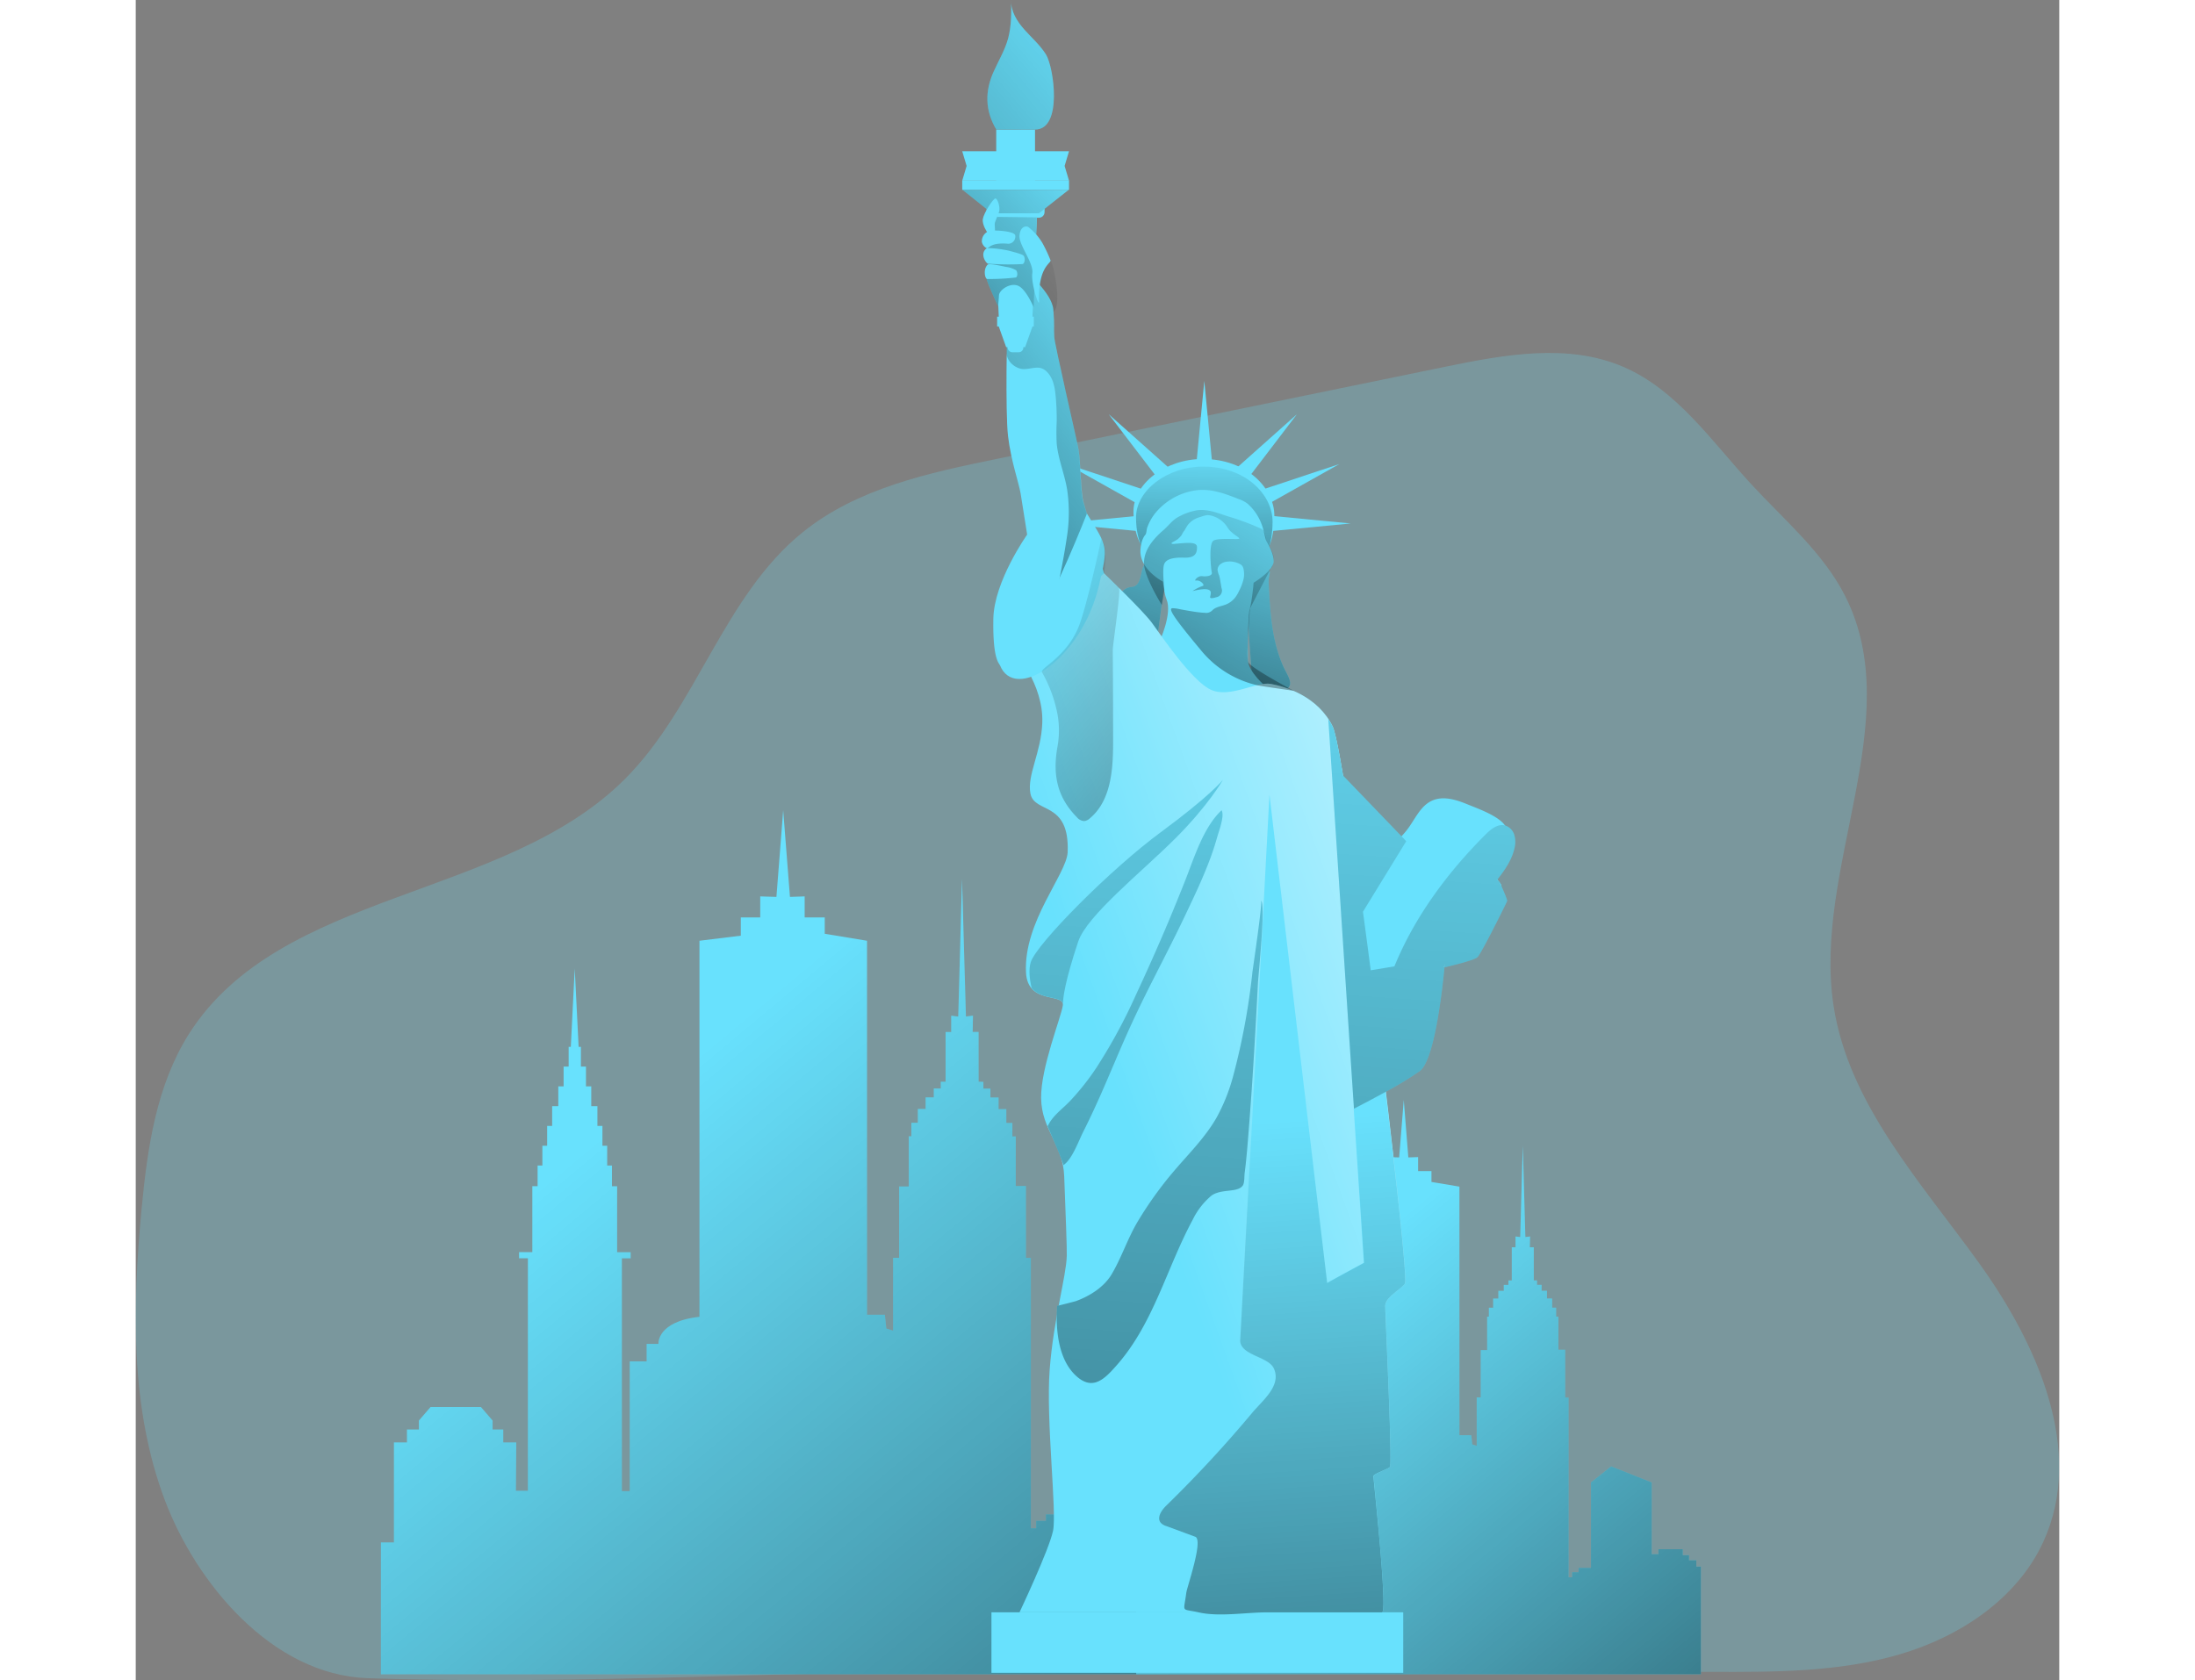 <svg id="Layer_1" data-name="Layer 1" xmlns="http://www.w3.org/2000/svg" xmlns:xlink="http://www.w3.org/1999/xlink" viewBox="0 0 568.87 497.01" width="64" height="49" class="illustration styles_illustrationTablet__1DWOa"><rect x="0" y="0" width="568.87" height="497.01" fill="#808080" stroke="none"/><defs><linearGradient id="linear-gradient" x1="171.96" y1="339.52" x2="543.7" y2="784.63" gradientUnits="userSpaceOnUse"><stop offset="0" stop-color="#010101" stop-opacity="0"></stop><stop offset="0.95" stop-color="#010101"></stop></linearGradient><linearGradient id="linear-gradient-2" x1="376.29" y1="390.63" x2="623.46" y2="686.58" xlink:href="#linear-gradient"></linearGradient><linearGradient id="linear-gradient-3" x1="354.72" y1="127.57" x2="306.45" y2="286.76" xlink:href="#linear-gradient"></linearGradient><linearGradient id="linear-gradient-4" x1="391.09" y1="138.59" x2="342.82" y2="297.79" xlink:href="#linear-gradient"></linearGradient><linearGradient id="linear-gradient-5" x1="345.4" y1="99.4" x2="183.64" y2="221.11" xlink:href="#linear-gradient"></linearGradient><linearGradient id="linear-gradient-6" x1="326.51" y1="-1.41" x2="105.18" y2="183.97" xlink:href="#linear-gradient"></linearGradient><linearGradient id="linear-gradient-7" x1="359.22" y1="128.53" x2="356.48" y2="233.98" xlink:href="#linear-gradient"></linearGradient><linearGradient id="linear-gradient-8" x1="337.45" y1="331.78" x2="543.89" y2="257.32" gradientUnits="userSpaceOnUse"><stop offset="0" stop-color="#fff" stop-opacity="0"></stop><stop offset="0.95" stop-color="#fff"></stop></linearGradient><linearGradient id="linear-gradient-9" x1="274.21" y1="43.02" x2="150.62" y2="159.08" xlink:href="#linear-gradient"></linearGradient><linearGradient id="linear-gradient-10" x1="327.02" y1="50.57" x2="203.43" y2="166.62" xlink:href="#linear-gradient"></linearGradient><linearGradient id="linear-gradient-11" x1="388.18" y1="138.76" x2="291.3" y2="300.35" xlink:href="#linear-gradient"></linearGradient><linearGradient id="linear-gradient-12" x1="428.09" y1="151.69" x2="374.68" y2="945.94" xlink:href="#linear-gradient"></linearGradient><linearGradient id="linear-gradient-13" x1="376.27" y1="328.38" x2="405.03" y2="759.74" xlink:href="#linear-gradient"></linearGradient><linearGradient id="linear-gradient-14" x1="357.65" y1="146.95" x2="304.24" y2="941.21" xlink:href="#linear-gradient"></linearGradient><linearGradient id="linear-gradient-15" x1="342.92" y1="145.96" x2="289.51" y2="940.22" xlink:href="#linear-gradient"></linearGradient><linearGradient id="linear-gradient-16" x1="347.41" y1="146.26" x2="294.01" y2="940.52" xlink:href="#linear-gradient"></linearGradient><linearGradient id="linear-gradient-17" x1="292.22" y1="170.38" x2="517.48" y2="357.3" xlink:href="#linear-gradient"></linearGradient></defs><title>US liberty</title><path d="M51.26,440.55c-10.29-27.23-9.63-57.31-6.89-86.3,1.7-17.94,4.36-36.47,14-51.69,27.1-42.69,93.2-39.64,128.94-75.41,21.3-21.33,29.13-54.07,52.58-73,16.08-13,37.17-17.54,57.42-21.7l132.48-27.23c17.52-3.6,36.34-7.08,52.77,0,15.83,6.8,26.09,21.94,37.76,34.62,9.82,10.67,21.31,20.25,27.86,33.18,18.55,36.65-9.68,80.68-3.42,121.27,4.49,29.18,25.94,52.27,43.16,76.25s31.18,55.43,18.87,82.27c-7.76,16.9-24.75,28.12-42.61,33.33s-36.75,5.2-55.35,5.15l-203.22-.45c-64.33-.14-130.78,4.49-194.47,2.31C83.05,492.15,60.6,465.25,51.26,440.55Z" transform="translate(-42.63 3.3)" fill="#68e1fd" opacity="0.24" style="isolation: isolate;"></path><path d="M115.14,492V453l3.85,0V423.41h3.85v-3.83h3.53v-2.64l3.45-4h14.9l3.45,4v2.64h3.15v3.83h3.85l-.11,14.3h3.55V368.93H156v-1.82h3.92v-19.5h1.56v-6.12h1.41v-5.85h1.41v-5.86h1.48v-5.85h1.82v-5.85h1.57v-5.85h1.49v-5.85h.64l1.16-23.18,1.15,23.18h.68v5.85h1.49v5.85h1.57v5.85h1.82v5.85h1.48v5.86h1.41v5.85h1.41l0,6.14H185v19.5H189v1.82h-2.6v68.88h2.33v-38.4h5v-5.17h3.49s-.56-6.61,12.13-8V275l12.23-1.5V268.1h5.74v-6.22l4.79.15,2-25.63,2,25.63,4.35-.15v6.22h5.94v4.84L258.9,275V385.64h5.28l.43,4.08,2,.63V368.79h1.79V347.7h2.84V332.85l.77,0v-4l1.92,0v-4.09h2.3v-3.43h2.41v-2.63h2.07v-2h1.43V302h1.66v-4.83l2.08.26L287,256.76l1.16,40.65,2.08-.26-.09,4.83h1.75v14.71l1.42.05v2h2.07v2.63h2.42v3.43h2.29v4.1h1.79v4h1v14.65h3v21.26h1.46v80h1.58v-2.2h2.87v-1.91h5.52v-38l8.95-7.16,18.09,7.16v31.9h2.95V436.3h10.83V439H361v2.26h3.24V444h2v48Z" transform="translate(-42.63 3.3)" fill="#68e1fd"></path><path d="M115.14,492V453l3.85,0V423.41h3.85v-3.83h3.53v-2.64l3.45-4h14.9l3.45,4v2.64h3.15v3.83h3.85l-.11,14.3h3.55V368.93H156v-1.82h3.92v-19.5h1.56v-6.12h1.41v-5.85h1.41v-5.86h1.48v-5.85h1.82v-5.85h1.57v-5.85h1.49v-5.85h.64l1.16-23.18,1.15,23.18h.68v5.85h1.49v5.85h1.57v5.85h1.82v5.85h1.48v5.86h1.41v5.85h1.41l0,6.14H185v19.5H189v1.82h-2.6v68.88h2.33v-38.4h5v-5.17h3.49s-.56-6.61,12.13-8V275l12.23-1.5V268.1h5.74v-6.22l4.79.15,2-25.63,2,25.63,4.35-.15v6.22h5.94v4.84L258.9,275V385.64h5.28l.43,4.08,2,.63V368.79h1.79V347.7h2.84V332.85l.77,0v-4l1.92,0v-4.09h2.3v-3.43h2.41v-2.63h2.07v-2h1.43V302h1.66v-4.83l2.08.26L287,256.76l1.16,40.65,2.08-.26-.09,4.83h1.75v14.71l1.42.05v2h2.07v2.63h2.42v3.43h2.29v4.1h1.79v4h1v14.65h3v21.26h1.46v80h1.58v-2.2h2.87v-1.91h5.52v-38l8.95-7.16,18.09,7.16v31.9h2.95V436.3h10.83V439H361v2.26h3.24V444h2v48Z" transform="translate(-42.63 3.3)" fill="url(#linear-gradient)"></path><path d="M338.51,492v-26l2.56,0V446.4h2.56v-2.55H346V442.1l2.29-2.69h9.91l2.29,2.69v1.75h2.1v2.55h2.56l-.07,9.51h2.35V410.18h-1.73V409h2.61V396h1v-4.07h.94V388h.93v-3.89h1v-3.89h1.21v-3.89h1v-3.89h1v-3.89h.43l.77-15.41.77,15.41h.45v3.89h1v3.89h1v3.89h1.21v3.89h1V388H383v3.9H384V396h1v13h2.61v1.21h-1.73V456h1.54V430.45h3.34V427h2.32s-.37-4.4,8.07-5.31v-74l8.13-1v-3.6h3.81V339l3.19.1,1.36-17,1.35,17,2.89-.1v4.14h3.95v3.21l8.27,1.39v73.55h3.51l.28,2.71,1.33.42V410.09h1.18v-14h1.9v-9.88l.51,0v-2.65l1.27,0v-2.72h1.53v-2.28h1.61v-1.75h1.37v-1.31h1v-9.81h1.1v-3.2l1.39.16.76-27,.77,27,1.39-.16-.07,3.2h1.17v9.79l.95,0v1.31h1.37v1.75H460v2.28h1.53v2.72h1.18v2.67h.67V396h2v14.14h1v53.17h1.05V461.8h1.91v-1.27h3.67V435.26l5.95-4.76,12,4.76v21.21h2V455h7.2v1.77H502v1.5h2.15v1.87h1.36V492Z" transform="translate(-42.63 3.3)" fill="#68e1fd"></path><path d="M338.51,492v-26l2.56,0V446.4h2.56v-2.55H346V442.1l2.29-2.69h9.91l2.29,2.69v1.75h2.1v2.55h2.56l-.07,9.51h2.35V410.18h-1.73V409h2.61V396h1v-4.07h.94V388h.93v-3.89h1v-3.89h1.21v-3.89h1v-3.89h1v-3.89h.43l.77-15.41.77,15.41h.45v3.89h1v3.89h1v3.89h1.21v3.89h1V388H383v3.9H384V396h1v13h2.61v1.21h-1.73V456h1.54V430.45h3.34V427h2.32s-.37-4.4,8.07-5.31v-74l8.13-1v-3.6h3.81V339l3.19.1,1.36-17,1.35,17,2.89-.1v4.14h3.95v3.21l8.27,1.39v73.55h3.51l.28,2.71,1.33.42V410.09h1.18v-14h1.9v-9.88l.51,0v-2.65l1.27,0v-2.72h1.53v-2.28h1.61v-1.75h1.37v-1.31h1v-9.81h1.1v-3.2l1.39.16.76-27,.77,27,1.39-.16-.07,3.2h1.17v9.79l.95,0v1.31h1.37v1.75H460v2.28h1.53v2.72h1.18v2.67h.67V396h2v14.14h1v53.17h1.05V461.8h1.91v-1.27h3.67V435.26l5.95-4.76,12,4.76v21.21h2V455h7.2v1.77H502v1.5h2.15v1.87h1.36V492Z" transform="translate(-42.63 3.3)" fill="url(#linear-gradient-2)"></path><path d="M306.26,154.85s-9.81,13.83-10,24.92,1.36,14.39,3.3,14.19S327,169.05,327,169.05Z" transform="translate(-42.63 3.3)" fill="#68e1fd"></path><rect x="254.48" y="38.33" width="11.48" height="15.11" fill="#68e1fd"></rect><path d="M429.79,281.63c0,.36-.07.76-.11,1.24a1.17,1.17,0,0,1-.22,0Z" transform="translate(-42.63 3.3)" fill="#68e1fd"></path><path d="M402,311l.91,13.61c-.88.47-1.42.73-1.42.73Z" transform="translate(-42.63 3.3)" fill="#68e1fd"></path><path d="M429.79,281.63c0,.36-.07.76-.11,1.24a1.17,1.17,0,0,1-.22,0Z" transform="translate(-42.63 3.3)" fill="#68e1fd"></path><path d="M333.12,173.12c1.08-1.47,2.31-2.7,4.14-2.78a2.42,2.42,0,0,0,1.85-1.22,7.36,7.36,0,0,0,.79-2.16c.26-1,.43-2.54,1.08-3.28a58.15,58.15,0,0,1,6,4.94l-2.42,18.24C340.72,182.28,337,177.66,333.12,173.12Z" transform="translate(-42.63 3.3)" fill="#68e1fd"></path><path d="M377.77,165.44c.63.48-.19,1.68-.08,3.81.4,8.26.86,16.71,4.23,24.39,1.35,3.09,4.12,6.2-.27,7.57-2.58.8-5.89.5-8.59.69l-1.65-24.29V166.2a29.37,29.37,0,0,1,4.57-1A3.12,3.12,0,0,1,377.77,165.44Z" transform="translate(-42.63 3.3)" fill="#68e1fd"></path><path d="M333.12,173.12c1.08-1.47,2.31-2.7,4.14-2.78a2.42,2.42,0,0,0,1.85-1.22,7.36,7.36,0,0,0,.79-2.16c.26-1,.43-2.54,1.08-3.28a58.15,58.15,0,0,1,6,4.94l-2.42,18.24C340.72,182.28,337,177.66,333.12,173.12Z" transform="translate(-42.63 3.3)" fill="url(#linear-gradient-3)"></path><path d="M377.77,165.44c.63.48-.19,1.68-.08,3.81.4,8.26.86,16.71,4.23,24.39,1.35,3.09,4.12,6.2-.27,7.57-2.58.8-5.89.5-8.59.69l-1.65-24.29V166.2a29.37,29.37,0,0,1,4.57-1A3.12,3.12,0,0,1,377.77,165.44Z" transform="translate(-42.63 3.3)" fill="url(#linear-gradient-4)"></path><polygon points="313.78 136.09 316.02 112.69 318.26 136.09 313.78 136.09" fill="#68e1fd"></polygon><polygon points="335.91 152.61 359.31 154.86 335.91 157.1 335.91 152.61" fill="#68e1fd"></polygon><polygon points="296.28 152.61 272.88 154.86 296.28 157.1 296.28 152.61" fill="#68e1fd"></polygon><polygon points="325.87 138.18 343.42 122.54 329.17 141.22 325.87 138.18" fill="#68e1fd"></polygon><polygon points="333.67 144.68 355.98 137.27 335.48 148.78 333.67 144.68" fill="#68e1fd"></polygon><polygon points="297.61 144.68 275.3 137.27 295.8 148.78 297.61 144.68" fill="#68e1fd"></polygon><polygon points="305.3 138.18 287.75 122.54 302.01 141.22 305.3 138.18" fill="#68e1fd"></polygon><path d="M305.62,76.72s8,6.57,8.39,11.58.09,5.36.26,8,6.48,29.48,7.17,33.37.61,13.05,1.56,15.91,8.56,29.82,8.56,29.82l-20.49,7.09S309,171.3,307.7,163.69s-2.77-17.55-3.37-21-2.86-9.68-3.72-16.94-.26-33-.26-33Z" transform="translate(-42.63 3.3)" fill="#68e1fd"></path><path d="M315.35,102c-.62-2.91-1-5-1.08-5.69-.17-2.5.07-2.91-.22-7.41,2.7-1.86-.28-15.54-1-15.17s-10.44,12.73-10.92,13.61l-1.27,3.85a36.85,36.85,0,0,0-.58,4.66c0,1.42-.06,3.25-.09,5.32,0,2.48,2.73,4.71,5.07,4.71,2.84,0,5-1.55,7.32,1.34,1.5,1.86,1.9,4.36,2.12,6.74a72,72,0,0,1,.3,7.48,62.48,62.48,0,0,0,0,6.42c.46,5.08,2.68,9.81,3.25,14.87a46.65,46.65,0,0,1-.11,12c-.86,5.92-2,11.82-3.24,17.66l9.49-22c-.69-2.4-1.22-4.19-1.43-4.81-.95-2.86-.86-12-1.56-15.91C320.92,126.7,317.23,110.77,315.35,102Z" transform="translate(-42.63 3.3)" fill="url(#linear-gradient-5)"></path><polygon points="265.19 94.03 255.25 94.03 253.96 64.29 266.49 64.29 265.19 94.03" fill="#68e1fd"></polygon><rect x="254.75" y="93.68" width="10.85" height="2.89" fill="#68e1fd"></rect><polygon points="263.03 102.68 257.41 102.68 255.14 96.33 265.3 96.33 263.03 102.68" fill="#68e1fd"></polygon><rect x="257.85" y="101.15" width="4.65" height="3.06" rx="1.36" fill="#68e1fd"></rect><rect x="251.66" y="60.12" width="17.12" height="4.29" rx="1.67" fill="#68e1fd"></rect><polygon points="267.13 63.09 253.2 63.09 244.53 56.16 275.91 56.16 267.13 63.09" fill="#68e1fd"></polygon><rect x="244.43" y="53.41" width="31.58" height="2.75" fill="#68e1fd"></rect><polygon points="276.01 44.75 260.22 44.75 244.43 44.75 245.73 49.09 244.43 53.44 260.22 53.44 276.01 53.44 274.71 49.09 276.01 44.75" fill="#68e1fd"></polygon><path d="M297.12,35c-3.34-5.6-3.4-11.33-.73-17.21,1.45-3.2,3.28-6.26,4.22-9.65,1-3.71,1-7.62.89-11.47C301.39,0,303.26,3,305.43,5.44s4.7,4.62,6.42,7.41c2.3,3.74,5,22.18-3.25,22.18Z" transform="translate(-42.63 3.3)" fill="#68e1fd"></path><path d="M297.12,35c-3.34-5.6-3.4-11.33-.73-17.21,1.45-3.2,3.28-6.26,4.22-9.65,1-3.71,1-7.62.89-11.47C301.39,0,303.26,3,305.43,5.44s4.7,4.62,6.42,7.41c2.3,3.74,5,22.18-3.25,22.18Z" transform="translate(-42.63 3.3)" fill="url(#linear-gradient-6)"></path><path d="M341.24,159.72s-3.54-3.38-3.54-11.68,9.51-15.56,20.49-15.56c13.05,0,21.18,8.65,21.18,16.77,0,8-2.68,11.24-2.68,11.24S341.37,159.84,341.24,159.72Z" transform="translate(-42.63 3.3)" fill="#68e1fd"></path><path d="M341.89,161.12s-3.43-3.26-3.43-11.31,9.21-15.08,19.85-15.08c12.66,0,20.53,8.38,20.53,16.26,0,7.7-2.6,10.89-2.6,10.89S342,161.25,341.89,161.12Z" transform="translate(-42.63 3.3)" fill="url(#linear-gradient-7)"></path><path d="M345.31,150.12s.34,19.54,2.16,23.86-2.16,12.71-2.16,12.71l15.12,17.81,16.43-4.67s-5.27-4.41-5.36-8,.17-14.27.61-15.13,1.81-10.64,1.29-15.82-2.33-13.06-2.33-13.06-5.79-4.58-12.36-4.06S345.31,150.12,345.31,150.12Z" transform="translate(-42.63 3.3)" fill="#68e1fd"></path><path d="M329,166.32s11.41,10.92,14.13,14.61,11.87,17.31,17.51,19.84,13.42-2.53,17.7-1.75,14,3.7,18.28,12.65,23,162.8,21.4,164.75-5.84,4.08-5.84,6.61,2.14,46.88,1.37,47.65-4.87,1.95-4.87,2.73,4.28,40.26,2.53,40.26H304s8.75-18.48,9.92-24.12-2.14-32.68-1-47.65,4.87-27.43,5.06-33.65c.07-2.37-.33-11.93-.76-23.53-.36-9.7-6.69-13.63-6.83-23.16-.13-9,5.9-23.84,6.42-27.42.57-3.85-10.39-.09-10.89-9.73-.78-15,12-29.08,12.32-35.58.63-15.29-9.76-11.33-11-17.32-1.09-5.46,3.2-12.21,3.5-21,.41-11.61-8.36-21.2-8.36-21.2Z" transform="translate(-42.63 3.3)" fill="#68e1fd"></path><path d="M329,166.32s11.41,10.92,14.13,14.61,11.87,17.31,17.51,19.84,13.42-2.53,17.7-1.75,14,3.7,18.28,12.65,23,162.8,21.4,164.75-5.84,4.08-5.84,6.61,2.14,46.88,1.37,47.65-4.87,1.95-4.87,2.73,4.28,40.26,2.53,40.26H304s8.75-18.48,9.92-24.12-2.14-32.68-1-47.65,4.87-27.43,5.06-33.65c.07-2.37-.33-11.93-.76-23.53-.36-9.7-6.69-13.63-6.83-23.16-.13-9,5.9-23.84,6.42-27.42.57-3.85-10.39-.09-10.89-9.73-.78-15,12-29.08,12.32-35.58.63-15.29-9.76-11.33-11-17.32-1.09-5.46,3.2-12.21,3.5-21,.41-11.61-8.36-21.2-8.36-21.2Z" transform="translate(-42.63 3.3)" fill="url(#linear-gradient-8)"></path><path d="M339.77,159.37c.2-3.29,1.47-4.49,1.47-4.5.28-.26.37-1.63.5-2a14.59,14.59,0,0,1,2.53-4.52,19,19,0,0,1,11.25-6.5,14.3,14.3,0,0,1,2.69-.23c3.64,0,7.14,1.35,10.53,2.68a10,10,0,0,1,2.61,1.32,15.13,15.13,0,0,1,4.34,6.41c.54,1.44.75,2.93,1.17,4.4.17.6,2.59,4,2.25,6.66s-5.86,6-5.86,6l-26.85-.34S339.43,165.16,339.77,159.37Z" transform="translate(-42.63 3.3)" fill="#68e1fd"></path><path d="M450.33,247.85c-.84,3.46-2.92,6.42-5.18,9.26l.22-.11a5.07,5.07,0,0,1,1.09,1.65c.37.94,1.9,4.26,1.75,4.63s-7.55,15.43-8.79,16.6c-1.17,1-8.39,2.66-9.74,3,0-.48.08-.88.11-1.24l-.33,1.27a1.17,1.17,0,0,0,.22,0c-.73,7.44-3,27.39-7.29,30.64a103.57,103.57,0,0,1-10.07,6.13c-3.79,2.08-7.44,4-9.41,5L402,311,395.32,209.4a19.67,19.67,0,0,1,1.31,2.26c.7,1.46,1.75,6.68,3.07,14.49l18.67,19.4-12.8,20.87c.77,5.61,1.53,11.45,2.3,17.32l7-1.16c6-14.67,15.65-27.69,26.88-38.93,1.61-1.64,3.72-3.35,5.91-2.73a4.18,4.18,0,0,1,2.7,2.88A7.64,7.64,0,0,1,450.33,247.85Z" transform="translate(-42.63 3.3)" fill="#68e1fd"></path><path d="M427.41,233.08a7.62,7.62,0,0,0-1.5.52c-3.36,1.57-4.9,5.39-7.13,8.36-1.49,2-3.36,3.64-5,5.47-3.83,4.2-8.29,11.23-9,16.84-.39,3.27.68,7.35,1,10.62.18,1.94.78,22.06,2.09,22.42l7,1.94a8.61,8.61,0,0,0,.54-.92l18.71-31.58,10.65-18c.88-1.49,3.11-4,3.38-5.7.6-4-8.3-7-11.86-8.48C433.48,233.42,430.29,232.42,427.41,233.08Z" transform="translate(-42.63 3.3)" fill="#68e1fd"></path><polygon points="335.29 235.06 326.71 396.7 352.68 382.44 335.29 235.06" fill="#68e1fd"></polygon><path d="M418,376.43c-1.53,1.94-5.84,4.09-5.84,6.6s2.16,46.88,1.39,47.64-4.89,2-4.89,2.74,4.31,40.27,2.55,40.27h-34c-6.19,0-14.2,1.38-20.23,0-5.32-1.22-4.42.29-3.65-5.78.22-1.74,5.13-15.66,2.66-16.58l-8.49-3.13a4,4,0,0,1-1.69-1c-1.32-1.51.2-3.78,1.64-5.18a362,362,0,0,0,25.41-27.43c3.11-3.72,8.59-7.93,6.42-13-1.55-3.64-9.7-3.84-10-8.21-.23-3.62,36.55-23.09,36.55-23.09l-3-45.7c2-1,5.62-2.88,9.41-5C416,350.28,418.63,375.63,418,376.43Z" transform="translate(-42.63 3.3)" fill="#68e1fd"></path><path d="M315.12,383c0,.06,5.33-1.3,5.65-1.42,4.08-1.52,8.29-4.16,10.53-8C334.2,368.68,336,363,339,358a110.87,110.87,0,0,1,10.52-14.68c4.39-5.18,9.3-10,12.7-15.89a54.88,54.88,0,0,0,5-12.52,201.45,201.45,0,0,0,5.66-30.58c.16-1.33,3.1-21,2.53-21.15,1.47.53-.8,22.42-.89,24.19-.73,14.29-1.55,28.59-2.67,42.87-.36,4.49-.68,9-1.27,13.48-.12.9,0,3-.58,3.74-1.6,2.16-6.42.81-9.31,3a21.71,21.71,0,0,0-5.51,7.16C347.58,371.7,343.69,388,333,400.29c-3.73,4.27-7.34,8.19-12.51,3.2S314.68,389.63,315.12,383Z" transform="translate(-42.63 3.3)" fill="#68e1fd"></path><path d="M323.94,148.64s-10.14,25.71-13.76,29-13.5,11.77-12,15.75c4.32,11.29,24.27-1.54,29.37-23.74C330.23,158.1,330.16,158.75,323.94,148.64Z" transform="translate(-42.63 3.3)" fill="#68e1fd"></path><path d="M309.12,61l-11.73-.14s-.23-1.38-.81-1a4.29,4.29,0,0,0-1.29,3.7c.39,1.39-.86,6.38-.91,6.72-.07.52.26,4.41.26,4.41s3,.73,2.55,1.86-2.63,2.29-2.85,2.72,3.33,8,3.33,8,.17-1.77.26-3.24,3.11-3.72,5.53-2.85,4.73,6.43,4.73,6.43Z" transform="translate(-42.63 3.3)" fill="#68e1fd"></path><polygon points="267.13 63.09 253.2 63.09 244.53 56.16 275.91 56.16 267.13 63.09" fill="url(#linear-gradient-9)"></polygon><path d="M309.12,61l-11.73-.14s-.23-1.38-.81-1a4.29,4.29,0,0,0-1.29,3.7c.39,1.39-.86,6.38-.91,6.72-.07.52.26,4.41.26,4.41s3,.73,2.55,1.86-2.63,2.29-2.85,2.72,3.33,8,3.33,8,.17-1.77.26-3.24,3.11-3.72,5.53-2.85,4.73,6.43,4.73,6.43Z" transform="translate(-42.63 3.3)" fill="url(#linear-gradient-10)"></path><path d="M356.2,168.45c-.76.15.52-1.47,1.81-1.3s3.12-.09,2.86-1.12-.95-8.3.43-9.34,7.95-.2,7.69-.71c-.15-.3-.61-.56-.86-.76a14.64,14.64,0,0,1-1.84-1.47c-.51-.55-.87-1.22-1.33-1.81a7.9,7.9,0,0,0-3.44-2.45,5.6,5.6,0,0,0-1.94-.4,6.91,6.91,0,0,0-1.89.48,11.64,11.64,0,0,0-1.18.39,6.59,6.59,0,0,0-2.75,2.06,12.38,12.38,0,0,0-.9,1.52,5.37,5.37,0,0,0-.74,1.11,2.49,2.49,0,0,1-.58.83,6.29,6.29,0,0,1-.79.76,12.58,12.58,0,0,1-1.22.72c-.23.13-.8.38-.48.59a2.27,2.27,0,0,0,1.07,0c1.32-.07,2.64-.26,4-.24.78,0,2.33.08,2.37,1.16.08,2.25-.95,3.29-3.81,3.2s-5.55.26-6,2.25.17,7.33.17,7.33l-.76,4.43s-5.18-8.27-5.27-12.29,2.84-7.36,5.76-9.88c1.41-1.21,2.39-2.66,4-3.66a17.55,17.55,0,0,1,5.46-2.11c3.23-.68,6.67.76,9.74,1.75a74.44,74.44,0,0,1,8.68,3.17c.48.22,1.52.56,1.75,1.11a7.64,7.64,0,0,1,.69,2.63c.09.69,2.38,3.46,2.27,5.79s-.81,2.58-.81,2.58l-6.21,11.95s-1.15,14.1-.53,15.82,13.48,8.51,13.48,8.51-9.11-1.28-10.61-1.59a30.22,30.22,0,0,1-16.95-10.55c-8.82-10.55-9.43-12.19-8.3-12.28a9.2,9.2,0,0,1,2.15.29c1.67.3,3.34.62,5,.84.82.11,1.64.2,2.46.23a2.53,2.53,0,0,0,2.22-.78c1-1,2.6-1.15,3.94-1.67a6.69,6.69,0,0,0,2.87-2.2,11.93,11.93,0,0,0,1.06-1.83,15.51,15.51,0,0,0,1.26-3.25,6.84,6.84,0,0,0,0-3.45,2,2,0,0,0-.36-.75,2.14,2.14,0,0,0-.63-.49,6.41,6.41,0,0,0-3.89-.71,3.86,3.86,0,0,0-1.84.69,2.19,2.19,0,0,0-.91,1.69,5.34,5.34,0,0,0,.45,1.64,10.71,10.71,0,0,1,.37,1.7l.35,2.08a2,2,0,0,1-1.64,2.73,4.18,4.18,0,0,1-1.3.26c-.17,0-.37-.06-.42-.22a.5.5,0,0,1,0-.21,5.56,5.56,0,0,0,.2-1.14c0-1.91-4.3-.78-5.41-.52a12.44,12.44,0,0,1,2.94-1.5C359.05,169.92,357.5,168.19,356.2,168.45Z" transform="translate(-42.63 3.3)" fill="url(#linear-gradient-11)"></path><path d="M309.79,85.8c.07,2.3-2.44-5.28-2-8.3s-4.06-8.39-3.8-11.15,2-2.86,2.59-2.51a17.18,17.18,0,0,1,4.15,4.67,43.75,43.75,0,0,1,2.45,5.2C313.34,74.66,309.49,75.58,309.79,85.8Z" transform="translate(-42.63 3.3)" fill="#68e1fd"></path><path d="M429.64,265.23c-.63.85,1.38,3.5,2.12,4.67s2.16,3.5,2.89,3.5,2.34-1.17,2.34-1.55a36.79,36.79,0,0,0-2.77-4.28C433.53,266.53,430.63,263.89,429.64,265.23Z" transform="translate(-42.63 3.3)" fill="#68e1fd"></path><path d="M431.2,261.39c-.43,1,2.28,3.24,3.31,4.26s3.07,3.05,3.82,2.87,2.11-1.76,2-2.16-2.91-2.81-3.88-3.7S431.89,259.77,431.2,261.39Z" transform="translate(-42.63 3.3)" fill="#68e1fd"></path><path d="M434.36,257.53c-.44,1,2.32,3.31,3.38,4.35s3.13,3.11,3.9,2.93,2.14-1.8,2.05-2.21-3-2.86-4-3.77S435.07,255.89,434.36,257.53Z" transform="translate(-42.63 3.3)" fill="#68e1fd"></path><path d="M438,252.23c-.59,1,1.82,3.6,2.73,4.78s2.65,3.53,3.44,3.45,2.38-1.47,2.34-1.89-2.54-3.26-3.38-4.3S438.9,250.7,438,252.23Z" transform="translate(-42.63 3.3)" fill="#68e1fd"></path><path d="M294.4,70.17a2.7,2.7,0,0,1-1.53-1.88A3.19,3.19,0,0,1,295,65.05c1.43-.39,7.61,0,7.74,1.3a2.12,2.12,0,0,1-2.51,2.42C295.33,68.46,294.92,70.22,294.4,70.17Z" transform="translate(-42.63 3.3)" fill="#68e1fd"></path><path d="M294.12,70.28c.58-.49,5.62.26,7,.65s3.73.95,4.1,1.42c.52.65.39,2.29-.34,2.47a81.23,81.23,0,0,1-10.25-.13C294,74.43,292.27,71.84,294.12,70.28Z" transform="translate(-42.63 3.3)" fill="#68e1fd"></path><path d="M294.56,75c.43-.46,4.29.41,5.44.65a8,8,0,0,1,3,1c.47.52.49,1.94-.1,2.14a64.85,64.85,0,0,1-8.53.44C293.83,79.09,293.16,76.46,294.56,75Z" transform="translate(-42.63 3.3)" fill="#68e1fd"></path><rect x="253.07" y="476.97" width="121.78" height="17.9" fill="#68e1fd"></rect><path d="M307.34,281.3c-.7,2.18-.37,5.08.28,7.77,2.91,3.4,8.71,2.29,9.24,4.45,0-1.55.54-6.4,4.49-18.25,2.56-7.69,18.49-20.34,28.67-30.48,9.91-9.89,14.12-17.37,14.12-17.37s-3.58,4.59-18.37,15.48S309.09,275.85,307.34,281.3Z" transform="translate(-42.63 3.3)" fill="#68e1fd"></path><path d="M348,269.47q-4.58,10.84-9.56,21.51a160.22,160.22,0,0,1-11.76,21.67,74,74,0,0,1-7.68,9.7c-2.42,2.55-5.2,4.35-6.68,7.54,1.62,3.84,3.32,7.53,4.7,11.46,2.55-1.7,4.43-7.08,5.85-9.88,1.76-3.49,3.39-7,5-10.6,3.16-7.15,6.09-14.4,9.37-21.5,4.85-10.54,10.44-20.71,15.42-31.18,2.44-5.15,4.93-10.28,7-15.59a81.34,81.34,0,0,0,2.78-8.19c.49-1.77,2.29-6.39,1.31-8-5.54,5.22-8.23,14.52-11,21.41Q350.42,263.68,348,269.47Z" transform="translate(-42.63 3.3)" fill="#68e1fd"></path><path d="M450.33,247.85c-.84,3.46-2.92,6.42-5.18,9.26l.22-.11a5.07,5.07,0,0,1,1.09,1.65c.37.94,1.9,4.26,1.75,4.63s-7.55,15.43-8.79,16.6c-1.17,1-8.39,2.66-9.74,3,0-.48.08-.88.11-1.24l-.33,1.27a1.17,1.17,0,0,0,.22,0c-.73,7.44-3,27.39-7.29,30.64a103.57,103.57,0,0,1-10.07,6.13c-3.79,2.08-7.44,4-9.41,5L402,311,395.32,209.4a19.67,19.67,0,0,1,1.31,2.26c.7,1.46,1.75,6.68,3.07,14.49l18.67,19.4-12.8,20.87c.77,5.61,1.53,11.45,2.3,17.32l7-1.16c6-14.67,15.65-27.69,26.88-38.93,1.61-1.64,3.72-3.35,5.91-2.73a4.18,4.18,0,0,1,2.7,2.88A7.64,7.64,0,0,1,450.33,247.85Z" transform="translate(-42.63 3.3)" fill="url(#linear-gradient-12)"></path><path d="M418,376.43c-1.53,1.94-5.84,4.09-5.84,6.6s2.16,46.88,1.39,47.64-4.89,2-4.89,2.74,4.31,40.27,2.55,40.27h-34c-6.2,0-14.22,1.39-20.24,0-5.33-1.2-4.41.29-3.65-5.76.22-1.75,5.14-15.69,2.66-16.6l-8.49-3.14a3.88,3.88,0,0,1-1.68-.95c-1.32-1.53.18-3.79,1.64-5.17a367.7,367.7,0,0,0,25.39-27.44c3.13-3.72,8.61-7.95,6.42-13-1.54-3.65-9.67-3.83-10-8.21v0l8.57-161.6L395,376.25c6.13-3.39,10.91-5.95,10.91-5.95l-3-45.7c2-1,5.62-2.88,9.41-5C416,350.28,418.63,375.63,418,376.43Z" transform="translate(-42.63 3.3)" fill="url(#linear-gradient-13)"></path><path d="M315.12,383c0,.06,5.33-1.3,5.65-1.42,4.08-1.52,8.29-4.16,10.53-8C334.2,368.68,336,363,339,358a110.87,110.87,0,0,1,10.52-14.68c4.39-5.18,9.3-10,12.7-15.89a54.88,54.88,0,0,0,5-12.52,201.45,201.45,0,0,0,5.66-30.58c.16-1.33,3.1-21,2.53-21.15,1.47.53-.8,22.42-.89,24.19-.73,14.29-1.55,28.59-2.67,42.87-.36,4.49-.68,9-1.27,13.48-.12.9,0,3-.58,3.74-1.6,2.16-6.42.81-9.31,3a21.71,21.71,0,0,0-5.51,7.16C347.58,371.7,343.69,388,333,400.29c-3.73,4.27-7.34,8.19-12.51,3.2S314.68,389.63,315.12,383Z" transform="translate(-42.63 3.3)" fill="url(#linear-gradient-14)"></path><path d="M307.34,281.3c-.7,2.18-.37,5.08.28,7.77,2.91,3.4,8.71,2.29,9.24,4.45,0-1.55.54-6.4,4.49-18.25,2.56-7.69,18.49-20.34,28.67-30.48,9.91-9.89,14.12-17.37,14.12-17.37s-3.58,4.59-18.37,15.48S309.09,275.85,307.34,281.3Z" transform="translate(-42.63 3.3)" fill="url(#linear-gradient-15)"></path><path d="M348,269.47q-4.58,10.84-9.56,21.51a160.22,160.22,0,0,1-11.76,21.67,74,74,0,0,1-7.68,9.7c-2.42,2.55-5.2,4.35-6.68,7.54,1.62,3.84,3.32,7.53,4.7,11.46,2.55-1.7,4.43-7.08,5.85-9.88,1.76-3.49,3.39-7,5-10.6,3.16-7.15,6.09-14.4,9.37-21.5,4.85-10.54,10.44-20.71,15.42-31.18,2.44-5.15,4.93-10.28,7-15.59a81.34,81.34,0,0,0,2.78-8.19c.49-1.77,2.29-6.39,1.31-8-5.54,5.22-8.23,14.52-11,21.41Q350.42,263.68,348,269.47Z" transform="translate(-42.63 3.3)" fill="url(#linear-gradient-16)"></path><path d="M294.51,65.5s-1.62-2.27-1.36-4,3.11-6.22,3.76-6.09,1.36,2.46,1.1,3.69-1.37,3.18-1.34,3.89.09,2,.09,2Z" transform="translate(-42.63 3.3)" fill="#68e1fd"></path><path d="M315.31,208.42a27.18,27.18,0,0,1-.08,9.17c-1.44,8-.25,14.8,5.69,20.82a3.13,3.13,0,0,0,2.21,1.19,3,3,0,0,0,1.69-.83c6.42-5.37,6.9-14.9,6.86-23.26q0-13.26-.1-26.51c0-1.59,2.47-17.73,1.82-18.39-2.46-2.43-4.4-4.29-4.4-4.29s1.21-7-.54-9.79c0,0-.24-.54-.24-.55s-4.55,21.41-7.06,26.91c-3.91,8.59-11.18,11.46-10.5,12.71A40,40,0,0,1,315.31,208.42Z" transform="translate(-42.63 3.3)" fill="url(#linear-gradient-17)"></path></svg>